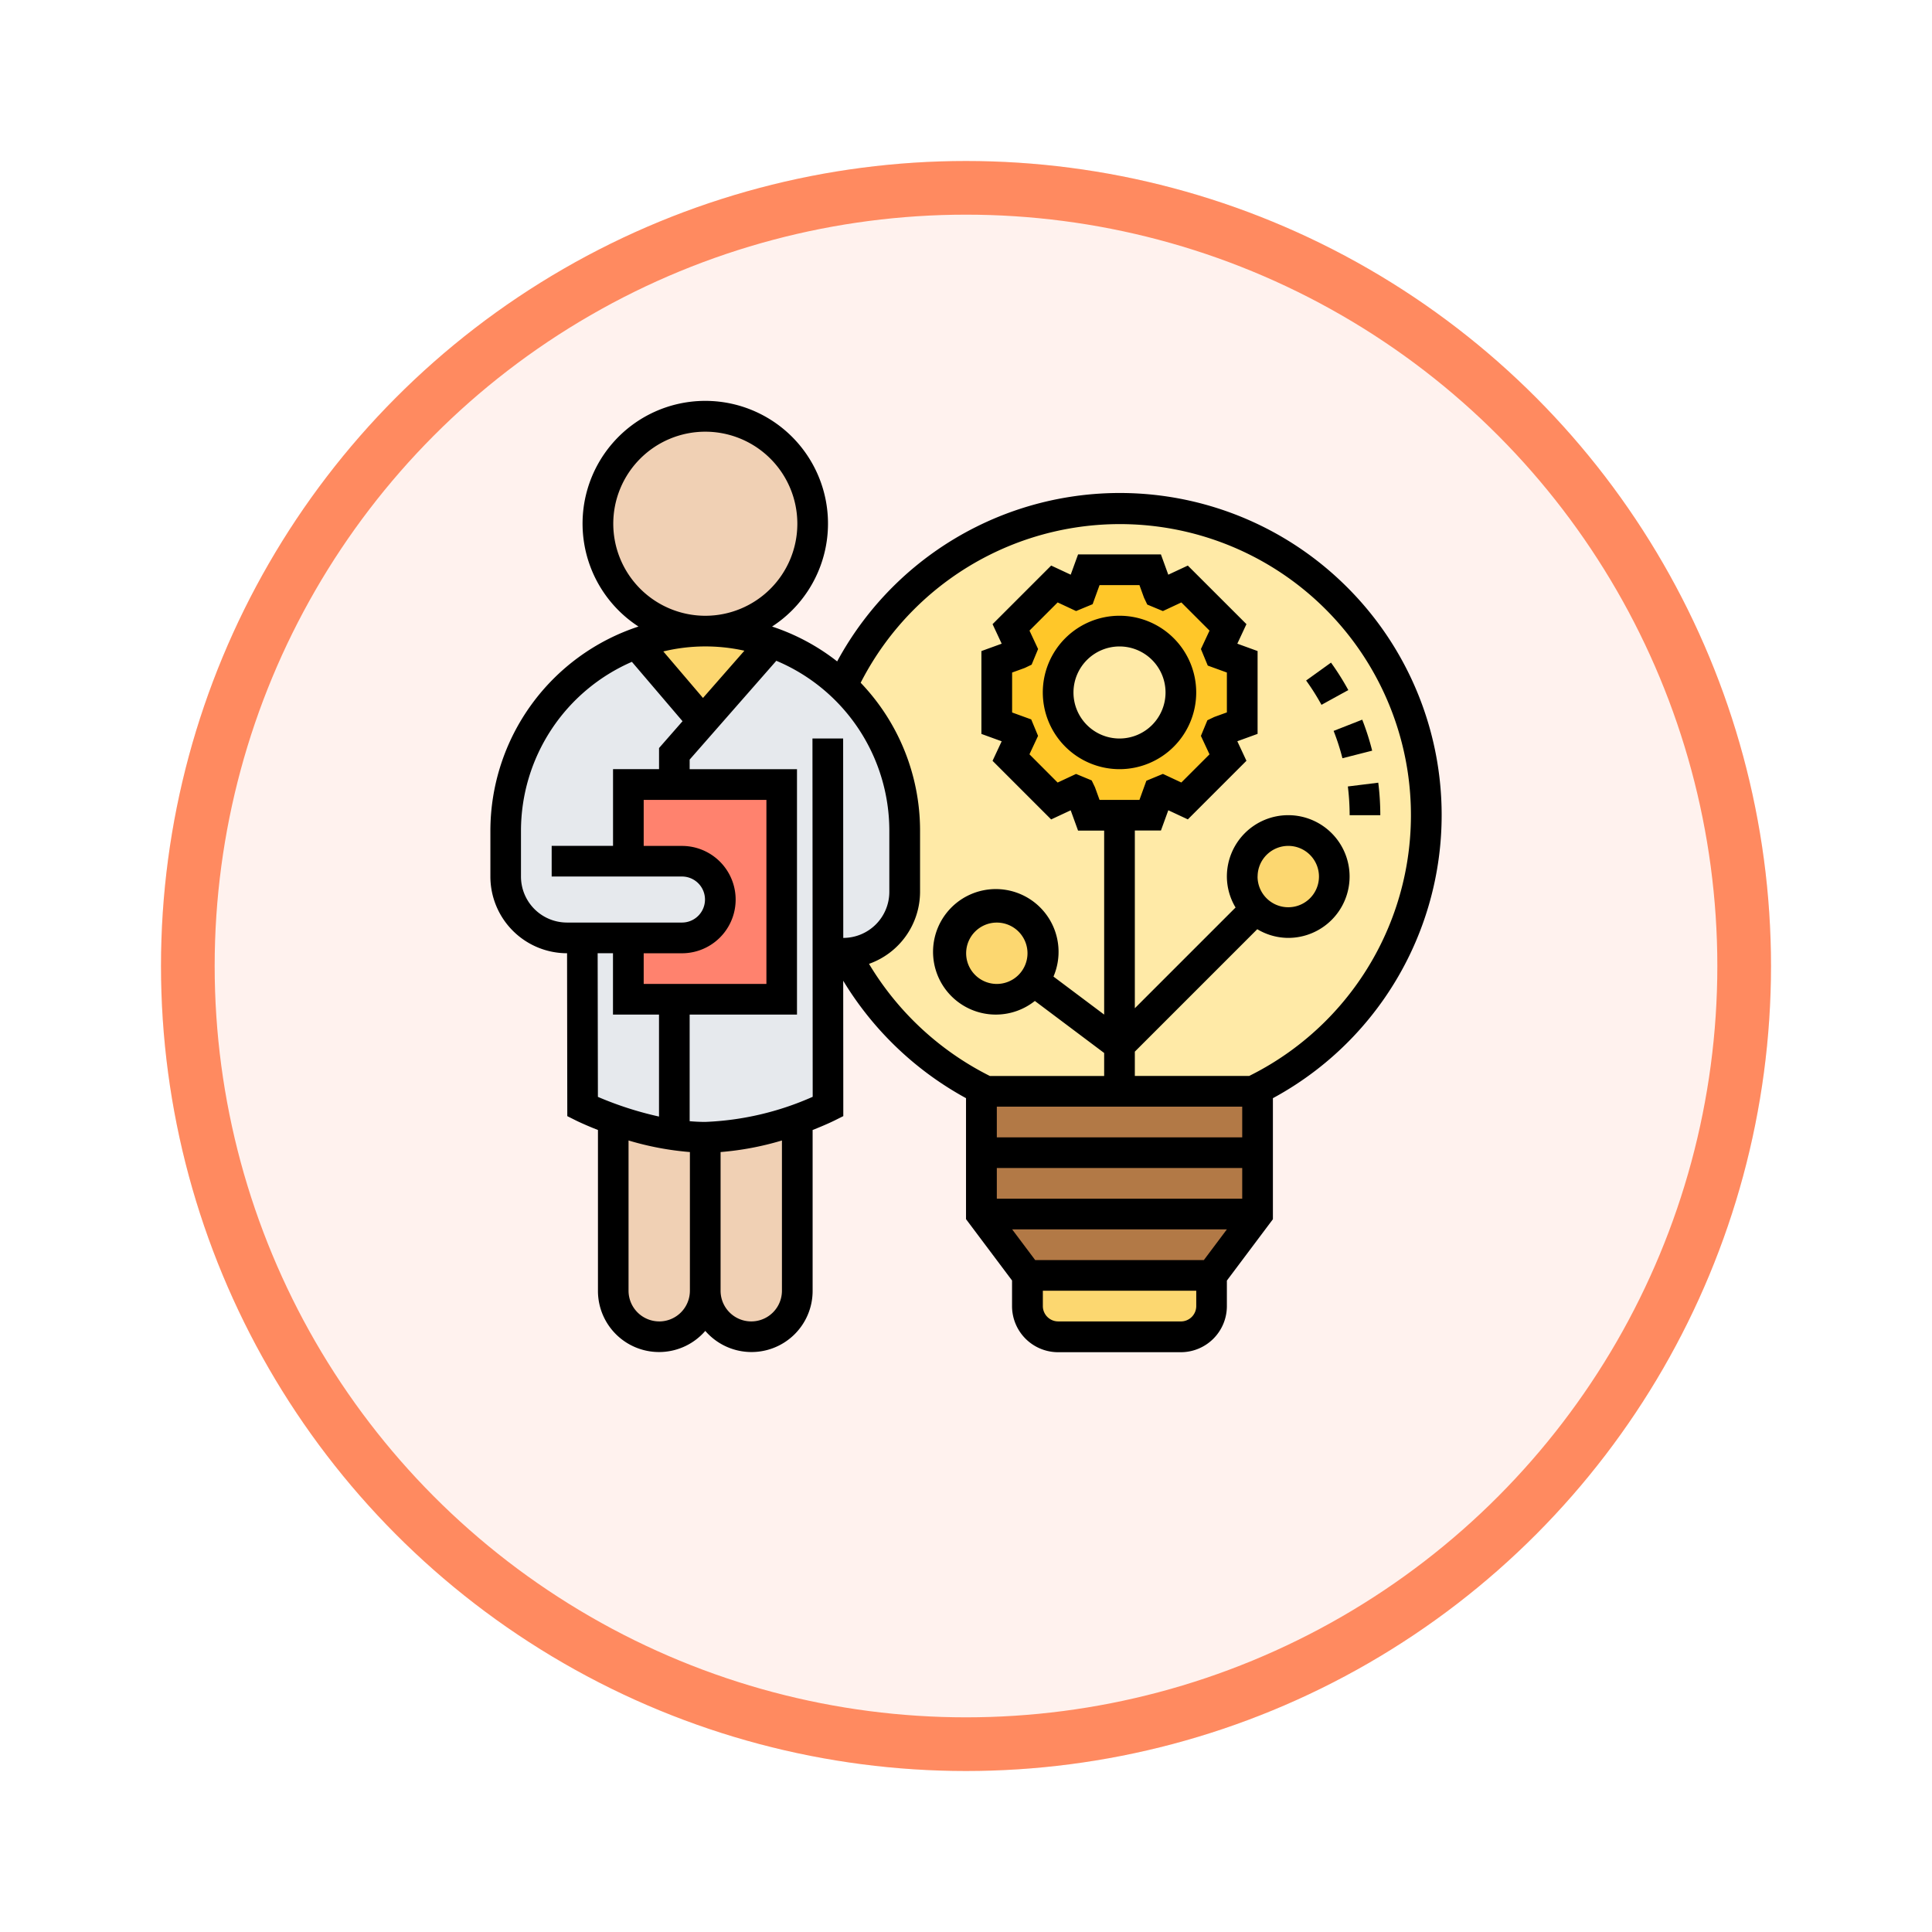 <svg xmlns="http://www.w3.org/2000/svg" xmlns:xlink="http://www.w3.org/1999/xlink" width="108" height="108" viewBox="0 0 108 108">
  <defs>
    <filter id="Fondo" x="0" y="0" width="108" height="108" filterUnits="userSpaceOnUse">
      <feOffset dy="3" input="SourceAlpha"/>
      <feGaussianBlur stdDeviation="3" result="blur"/>
      <feFlood flood-opacity="0.161"/>
      <feComposite operator="in" in2="blur"/>
      <feComposite in="SourceGraphic"/>
    </filter>
  </defs>
  <g id="Group_1144347" data-name="Group 1144347" transform="translate(-588 -4001)">
    <g id="Group_1144151" data-name="Group 1144151">
      <g transform="matrix(1, 0, 0, 1, 588, 4001)" filter="url(#Fondo)">
        <g id="Fondo-2" data-name="Fondo" transform="translate(9 6)" fill="#fff2ee" stroke="#ff8a60" stroke-width="3">
          <circle cx="45" cy="45" r="45" stroke="none"/>
          <circle cx="45" cy="45" r="43.5" fill="none"/>
        </g>
      </g>
      <g id="Group_1144150" data-name="Group 1144150" transform="translate(614.423 4022.416)">
        <path id="Path_979099" data-name="Path 979099" d="M46.291,58v1.715a1.72,1.72,0,0,1-1.715,1.715h-6.86A1.72,1.72,0,0,1,36,59.715V58Z" transform="translate(-4.988 -8.12)" fill="#fcd770"/>
        <path id="Path_979100" data-name="Path 979100" d="M40.718,46H33v6.86l2.573,3.43H45.863l2.573-3.43V46Z" transform="translate(-4.56 -6.411)" fill="#b27946"/>
        <path id="Path_979101" data-name="Path 979101" d="M39.423,40.587H31.705V40.45a17.225,17.225,0,0,1-7.6-7.581V32.86a3.42,3.42,0,0,0,3.31-3.422V26.017A11.118,11.118,0,0,0,23.91,17.9,17.136,17.136,0,1,1,47.141,40.45v.137Z" transform="translate(-3.265 -0.997)" fill="#ffeaa7"/>
        <path id="Path_979102" data-name="Path 979102" d="M14.145,48.833v8.575a2.573,2.573,0,0,1-5.145,0V47.83a17.611,17.611,0,0,0,3.413.866V48.7A12.869,12.869,0,0,0,14.145,48.833Z" transform="translate(-1.141 -6.671)" fill="#f0d0b4"/>
        <path id="Path_979103" data-name="Path 979103" d="M20.145,47.83v9.579a2.573,2.573,0,0,1-5.145,0V48.833A15.929,15.929,0,0,0,20.145,47.83Z" transform="translate(-1.996 -6.671)" fill="#f0d0b4"/>
        <path id="Path_979104" data-name="Path 979104" d="M20.787,19.143a11.088,11.088,0,0,0-3.91-2.393l-3.868,4.408L9.288,16.793a11.163,11.163,0,0,0-7.3,10.453v2.581a3.429,3.429,0,0,0,3.43,3.43h.849l.017,9.433A17.5,17.5,0,0,0,8,43.4a17.611,17.611,0,0,0,3.413.866v.009a12.869,12.869,0,0,0,1.732.129,15.929,15.929,0,0,0,5.145-1,17.5,17.5,0,0,0,1.715-.712L20,34.115h.866a.566.566,0,0,0,.12-.009,3.42,3.42,0,0,0,3.31-3.422V27.263A11.118,11.118,0,0,0,20.787,19.143Z" transform="translate(-0.143 -2.244)" fill="#e6e9ed"/>
        <path id="Path_979105" data-name="Path 979105" d="M18.555,26V38.006H9.98v-3.43h3a2.144,2.144,0,1,0,0-4.288h-3V26h8.575Z" transform="translate(-1.281 -3.561)" fill="#ff826e"/>
        <path id="Path_979106" data-name="Path 979106" d="M18.089,16.643l-3.868,4.408L10.5,16.686A11.025,11.025,0,0,1,14.35,16h.009A11.176,11.176,0,0,1,18.089,16.643Z" transform="translate(-1.355 -2.137)" fill="#fcd770"/>
        <path id="Path_979107" data-name="Path 979107" d="M14,2a6,6,0,0,1,0,12.006h-.009A6,6,0,0,1,14,2Z" transform="translate(-0.999 -0.142)" fill="#f0d0b4"/>
        <path id="Path_979108" data-name="Path 979108" d="M35.631,38.116a2.573,2.573,0,1,1,.515-1.544A2.57,2.57,0,0,1,35.631,38.116Z" transform="translate(-4.275 -4.701)" fill="#fcd770"/>
        <path id="Path_979109" data-name="Path 979109" d="M52.573,29A2.571,2.571,0,1,1,50,31.573,2.569,2.569,0,0,1,52.573,29Z" transform="translate(-6.982 -3.989)" fill="#fcd770"/>
        <path id="Path_979110" data-name="Path 979110" d="M47.721,17.145v3.43l-1.269.463c-.034.077-.06.163-.094.24l.566,1.218L44.5,24.923l-1.218-.566c-.077.034-.163.06-.24.094l-.463,1.269h-3.43l-.463-1.269c-.077-.034-.163-.06-.24-.094l-1.218.566L34.8,22.5l.566-1.218c-.034-.077-.06-.163-.094-.24L34,20.575v-3.43l1.269-.463c.034-.077.06-.163.094-.24L34.8,15.224,37.224,12.8l1.218.566c.077-.034.163-.06.24-.094L39.145,12h3.43l.463,1.269c.077.034.163.06.24.094L44.5,12.8l2.427,2.427-.566,1.218c.034.077.06.163.094.24Zm-3.43,1.715a3.43,3.43,0,1,0-3.43,3.43A3.429,3.429,0,0,0,44.291,18.86Z" transform="translate(-4.703 -1.567)" fill="#ffc729"/>
        <path id="Path_979111" data-name="Path 979111" d="M48.549,11.086a17.963,17.963,0,0,0-28.174,4.471,11.974,11.974,0,0,0-3.639-1.949,6.86,6.86,0,1,0-7.467,0A12.028,12.028,0,0,0,.99,25.006l0,2.573a4.289,4.289,0,0,0,4.286,4.292l.013,9.106.473.237c.051.026.515.253,1.241.538v8.985a3.416,3.416,0,0,0,6,2.245,3.416,3.416,0,0,0,6-2.245V41.751c.726-.284,1.19-.512,1.241-.538l.474-.237-.005-7.569a18.244,18.244,0,0,0,6.865,6.565v6.763l2.573,3.43V51.6a2.576,2.576,0,0,0,2.573,2.573h6.86A2.576,2.576,0,0,0,42.16,51.6v-1.43l2.573-3.43V39.973a17.992,17.992,0,0,0,3.817-28.886ZM20.722,31.014h-.006l-.007-11.148H18.994l.013,20.03A16.349,16.349,0,0,1,13,41.3c-.291,0-.581-.015-.871-.04V35.3h6V21.581h-6v-.535l4.845-5.524a10.309,10.309,0,0,1,6.317,9.494v3.426A2.576,2.576,0,0,1,20.722,31.014ZM9.56,31.872H11.7a3,3,0,1,0,0-6H9.56V23.3h6.86V33.587H9.56ZM12.874,17.6,10.657,15a10.027,10.027,0,0,1,4.532-.041ZM7.859,7.86A5.145,5.145,0,1,1,13,13.006,5.15,5.15,0,0,1,7.859,7.86ZM2.7,27.582l0-2.573A10.308,10.308,0,0,1,8.9,15.581L11.731,18.9l-1.313,1.5v1.179H7.846v4.288H4.416v1.715H11.7a1.286,1.286,0,0,1,0,2.573H5.276A2.572,2.572,0,0,1,2.7,27.582Zm4.286,4.289h.857V35.3h2.573V41A19.212,19.212,0,0,1,7,39.9Zm3.442,20.581a1.717,1.717,0,0,1-1.715-1.715v-8.4a16.524,16.524,0,0,0,3.43.647v7.753A1.717,1.717,0,0,1,10.431,52.453Zm6.86-1.715a1.715,1.715,0,0,1-3.43,0V42.984a16.524,16.524,0,0,0,3.43-.647ZM29.3,40.447H43.018v1.715H29.3Zm0,3.43H43.018v1.715H29.3Zm2.144,5.145-1.286-1.715H42.16l-1.286,1.715Zm8.147,3.43h-6.86a.859.859,0,0,1-.858-.858v-.858h8.575V51.6A.859.859,0,0,1,39.588,52.453Zm3.9-13.764-.085.043H37.015v-1.36l6.844-6.844a3.385,3.385,0,0,0,1.731.486,3.43,3.43,0,1,0-3.43-3.43,3.385,3.385,0,0,0,.486,1.731l-5.631,5.631V25.011h1.459l.412-1.133,1.092.51,3.276-3.276-.51-1.092,1.133-.412V14.978l-1.133-.412.51-1.092L39.977,10.2l-1.092.51-.412-1.134H33.842l-.412,1.133-1.092-.51-3.276,3.276.51,1.092-1.134.412v4.632l1.133.412-.51,1.092,3.276,3.276,1.092-.51.412,1.134H35.3V35.3l-2.833-2.125a3.508,3.508,0,1,0-1.041,1.363L35.3,37.446v1.286H28.911l-.085-.043a16.491,16.491,0,0,1-6.671-6.225,4.282,4.282,0,0,0,2.854-4.023V25.016a11.956,11.956,0,0,0-3.32-8.266,16.271,16.271,0,1,1,21.8,21.939Zm.387-11.105A1.715,1.715,0,1,1,45.591,29.3,1.717,1.717,0,0,1,43.875,27.584ZM31.223,18.8l-1.068-.388V16.179l.706-.256.384-.184.362-.874-.481-1.03L32.7,12.26l1.031.482.924-.383.388-1.068h2.229l.256.706.182.383.874.363,1.031-.482,1.575,1.575-.481,1.03.383.925,1.068.388v2.229l-.706.256-.384.184-.362.874.481,1.03-1.575,1.575-1.03-.481-.925.383L37.272,23.3H35.043l-.256-.706-.184-.384-.874-.362-1.03.481L31.124,20.75l.481-1.03ZM29.3,33.587a1.715,1.715,0,1,1,1.715-1.715A1.717,1.717,0,0,1,29.3,33.587Z" transform="translate(0)"/>
        <path id="Path_979112" data-name="Path 979112" d="M41.288,23.575A4.288,4.288,0,1,0,37,19.288,4.293,4.293,0,0,0,41.288,23.575Zm0-6.86a2.573,2.573,0,1,1-2.573,2.573A2.576,2.576,0,0,1,41.288,16.715Z" transform="translate(-5.13 -1.994)"/>
        <path id="Path_979113" data-name="Path 979113" d="M57.558,21.773l-1.6.628a12.686,12.686,0,0,1,.493,1.528l1.662-.423A14.414,14.414,0,0,0,57.558,21.773Z" transform="translate(-7.831 -2.959)"/>
        <path id="Path_979114" data-name="Path 979114" d="M55.557,18.054l-1.391,1a12.752,12.752,0,0,1,.858,1.359l1.5-.824A14.514,14.514,0,0,0,55.557,18.054Z" transform="translate(-7.576 -2.429)"/>
        <path id="Path_979115" data-name="Path 979115" d="M58.586,25.882l-1.7.211a13.194,13.194,0,0,1,.1,1.605H58.7A14.754,14.754,0,0,0,58.586,25.882Z" transform="translate(-7.963 -3.545)"/>
      </g>
    </g>
  </g>
</svg>
